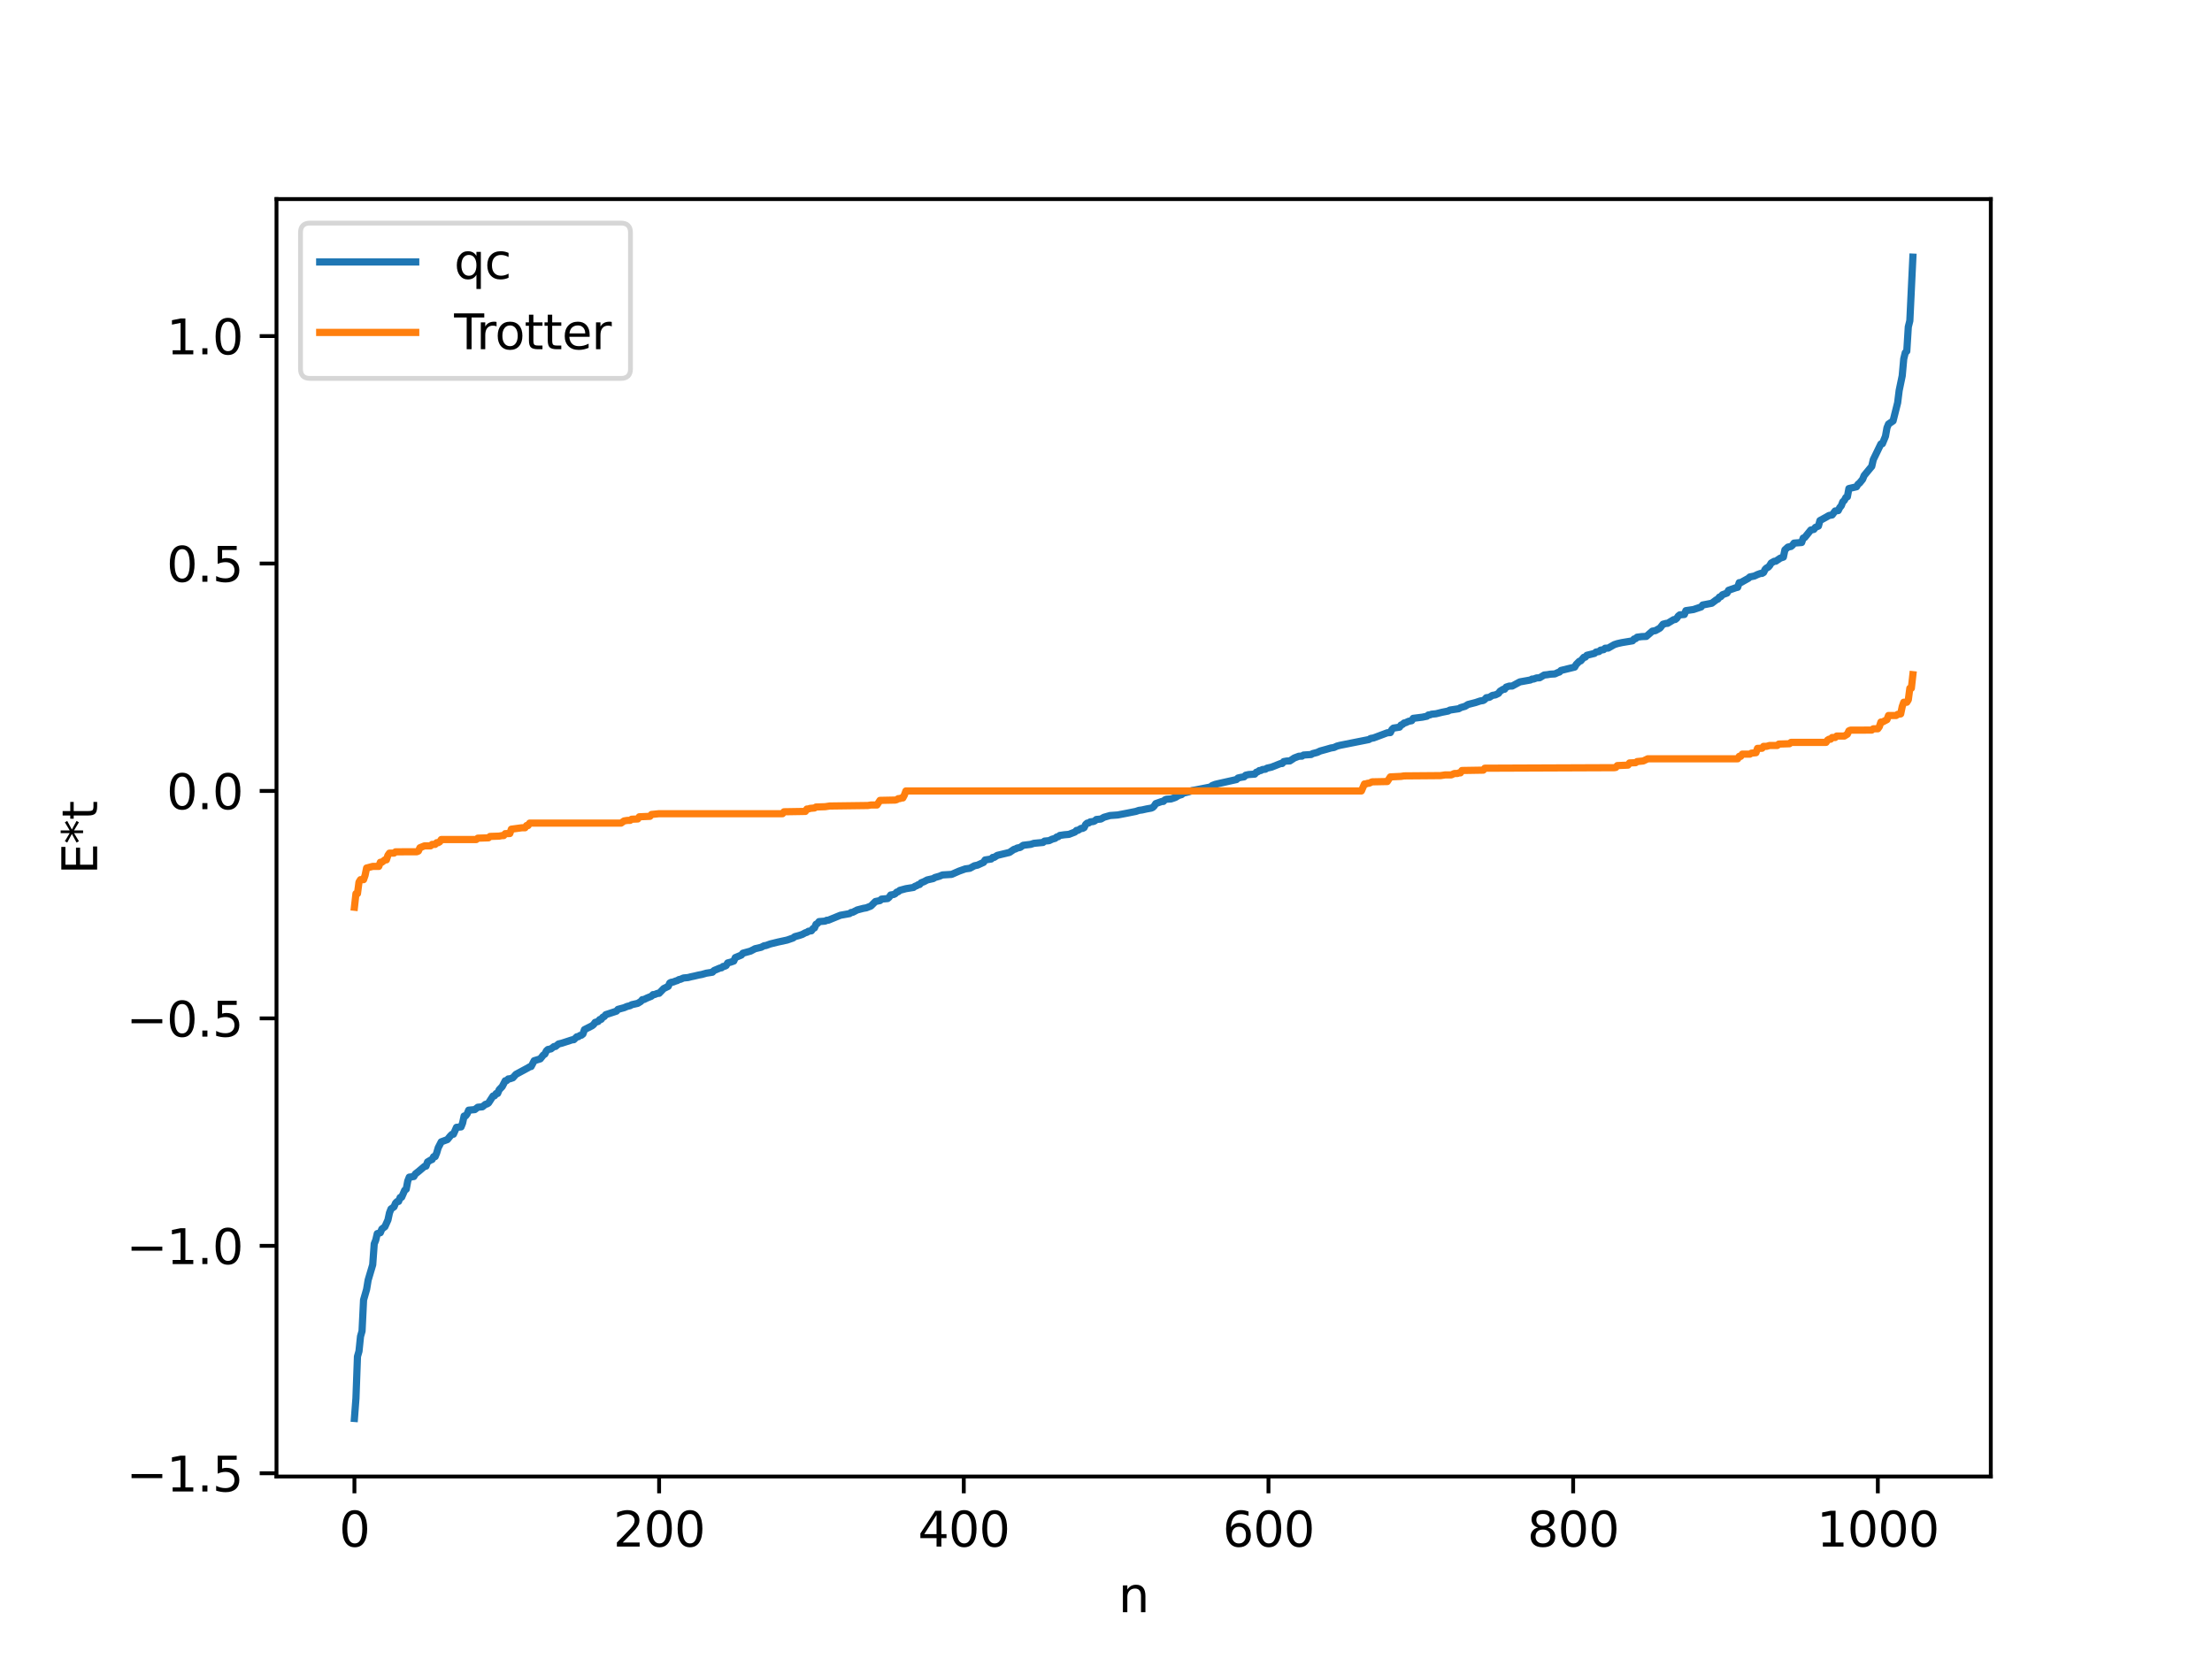 <?xml version="1.0" encoding="utf-8" standalone="no"?>
<!DOCTYPE svg PUBLIC "-//W3C//DTD SVG 1.1//EN"
  "http://www.w3.org/Graphics/SVG/1.1/DTD/svg11.dtd">
<svg xmlns:xlink="http://www.w3.org/1999/xlink" width="460.8pt" height="345.6pt" viewBox="0 0 460.8 345.6" xmlns="http://www.w3.org/2000/svg" version="1.1">
 <defs>
  <style type="text/css">*{stroke-linejoin: round; stroke-linecap: butt}</style>
 </defs>
 <g id="figure_1">
  <g id="patch_1">
   <path d="M 0 345.6 
L 460.8 345.6 
L 460.8 0 
L 0 0 
z
" style="fill: #ffffff"/>
  </g>
  <g id="axes_1">
   <g id="patch_2">
    <path d="M 57.6 307.584 
L 414.72 307.584 
L 414.72 41.472 
L 57.6 41.472 
z
" style="fill: #ffffff"/>
   </g>
   <g id="matplotlib.axis_1">
    <g id="xtick_1">
     <g id="line2d_1">
      <defs>
       <path id="m08254828db" d="M 0 0 
L 0 3.5 
" style="stroke: #000000; stroke-width: 0.8"/>
      </defs>
      <g>
       <use xlink:href="#m08254828db" x="73.833" y="307.584" style="stroke: #000000; stroke-width: 0.8"/>
      </g>
     </g>
     <g id="text_1">
      <!-- 0 -->
      <g transform="translate(70.651 322.182) scale(0.1 -0.1)">
       <defs>
        <path id="DejaVuSans-30" d="M 2034 4250 
Q 1547 4250 1301 3770 
Q 1056 3291 1056 2328 
Q 1056 1369 1301 889 
Q 1547 409 2034 409 
Q 2525 409 2770 889 
Q 3016 1369 3016 2328 
Q 3016 3291 2770 3770 
Q 2525 4250 2034 4250 
z
M 2034 4750 
Q 2819 4750 3233 4129 
Q 3647 3509 3647 2328 
Q 3647 1150 3233 529 
Q 2819 -91 2034 -91 
Q 1250 -91 836 529 
Q 422 1150 422 2328 
Q 422 3509 836 4129 
Q 1250 4750 2034 4750 
z
" transform="scale(0.016)"/>
       </defs>
       <use xlink:href="#DejaVuSans-30"/>
      </g>
     </g>
    </g>
    <g id="xtick_2">
     <g id="line2d_2">
      <g>
       <use xlink:href="#m08254828db" x="137.304" y="307.584" style="stroke: #000000; stroke-width: 0.8"/>
      </g>
     </g>
     <g id="text_2">
      <!-- 200 -->
      <g transform="translate(127.76 322.182) scale(0.1 -0.1)">
       <defs>
        <path id="DejaVuSans-32" d="M 1228 531 
L 3431 531 
L 3431 0 
L 469 0 
L 469 531 
Q 828 903 1448 1529 
Q 2069 2156 2228 2338 
Q 2531 2678 2651 2914 
Q 2772 3150 2772 3378 
Q 2772 3750 2511 3984 
Q 2250 4219 1831 4219 
Q 1534 4219 1204 4116 
Q 875 4013 500 3803 
L 500 4441 
Q 881 4594 1212 4672 
Q 1544 4750 1819 4750 
Q 2544 4750 2975 4387 
Q 3406 4025 3406 3419 
Q 3406 3131 3298 2873 
Q 3191 2616 2906 2266 
Q 2828 2175 2409 1742 
Q 1991 1309 1228 531 
z
" transform="scale(0.016)"/>
       </defs>
       <use xlink:href="#DejaVuSans-32"/>
       <use xlink:href="#DejaVuSans-30" x="63.623"/>
       <use xlink:href="#DejaVuSans-30" x="127.246"/>
      </g>
     </g>
    </g>
    <g id="xtick_3">
     <g id="line2d_3">
      <g>
       <use xlink:href="#m08254828db" x="200.775" y="307.584" style="stroke: #000000; stroke-width: 0.8"/>
      </g>
     </g>
     <g id="text_3">
      <!-- 400 -->
      <g transform="translate(191.231 322.182) scale(0.1 -0.1)">
       <defs>
        <path id="DejaVuSans-34" d="M 2419 4116 
L 825 1625 
L 2419 1625 
L 2419 4116 
z
M 2253 4666 
L 3047 4666 
L 3047 1625 
L 3713 1625 
L 3713 1100 
L 3047 1100 
L 3047 0 
L 2419 0 
L 2419 1100 
L 313 1100 
L 313 1709 
L 2253 4666 
z
" transform="scale(0.016)"/>
       </defs>
       <use xlink:href="#DejaVuSans-34"/>
       <use xlink:href="#DejaVuSans-30" x="63.623"/>
       <use xlink:href="#DejaVuSans-30" x="127.246"/>
      </g>
     </g>
    </g>
    <g id="xtick_4">
     <g id="line2d_4">
      <g>
       <use xlink:href="#m08254828db" x="264.246" y="307.584" style="stroke: #000000; stroke-width: 0.8"/>
      </g>
     </g>
     <g id="text_4">
      <!-- 600 -->
      <g transform="translate(254.702 322.182) scale(0.1 -0.1)">
       <defs>
        <path id="DejaVuSans-36" d="M 2113 2584 
Q 1688 2584 1439 2293 
Q 1191 2003 1191 1497 
Q 1191 994 1439 701 
Q 1688 409 2113 409 
Q 2538 409 2786 701 
Q 3034 994 3034 1497 
Q 3034 2003 2786 2293 
Q 2538 2584 2113 2584 
z
M 3366 4563 
L 3366 3988 
Q 3128 4100 2886 4159 
Q 2644 4219 2406 4219 
Q 1781 4219 1451 3797 
Q 1122 3375 1075 2522 
Q 1259 2794 1537 2939 
Q 1816 3084 2150 3084 
Q 2853 3084 3261 2657 
Q 3669 2231 3669 1497 
Q 3669 778 3244 343 
Q 2819 -91 2113 -91 
Q 1303 -91 875 529 
Q 447 1150 447 2328 
Q 447 3434 972 4092 
Q 1497 4750 2381 4750 
Q 2619 4750 2861 4703 
Q 3103 4656 3366 4563 
z
" transform="scale(0.016)"/>
       </defs>
       <use xlink:href="#DejaVuSans-36"/>
       <use xlink:href="#DejaVuSans-30" x="63.623"/>
       <use xlink:href="#DejaVuSans-30" x="127.246"/>
      </g>
     </g>
    </g>
    <g id="xtick_5">
     <g id="line2d_5">
      <g>
       <use xlink:href="#m08254828db" x="327.717" y="307.584" style="stroke: #000000; stroke-width: 0.8"/>
      </g>
     </g>
     <g id="text_5">
      <!-- 800 -->
      <g transform="translate(318.173 322.182) scale(0.1 -0.1)">
       <defs>
        <path id="DejaVuSans-38" d="M 2034 2216 
Q 1584 2216 1326 1975 
Q 1069 1734 1069 1313 
Q 1069 891 1326 650 
Q 1584 409 2034 409 
Q 2484 409 2743 651 
Q 3003 894 3003 1313 
Q 3003 1734 2745 1975 
Q 2488 2216 2034 2216 
z
M 1403 2484 
Q 997 2584 770 2862 
Q 544 3141 544 3541 
Q 544 4100 942 4425 
Q 1341 4750 2034 4750 
Q 2731 4750 3128 4425 
Q 3525 4100 3525 3541 
Q 3525 3141 3298 2862 
Q 3072 2584 2669 2484 
Q 3125 2378 3379 2068 
Q 3634 1759 3634 1313 
Q 3634 634 3220 271 
Q 2806 -91 2034 -91 
Q 1263 -91 848 271 
Q 434 634 434 1313 
Q 434 1759 690 2068 
Q 947 2378 1403 2484 
z
M 1172 3481 
Q 1172 3119 1398 2916 
Q 1625 2713 2034 2713 
Q 2441 2713 2670 2916 
Q 2900 3119 2900 3481 
Q 2900 3844 2670 4047 
Q 2441 4250 2034 4250 
Q 1625 4250 1398 4047 
Q 1172 3844 1172 3481 
z
" transform="scale(0.016)"/>
       </defs>
       <use xlink:href="#DejaVuSans-38"/>
       <use xlink:href="#DejaVuSans-30" x="63.623"/>
       <use xlink:href="#DejaVuSans-30" x="127.246"/>
      </g>
     </g>
    </g>
    <g id="xtick_6">
     <g id="line2d_6">
      <g>
       <use xlink:href="#m08254828db" x="391.188" y="307.584" style="stroke: #000000; stroke-width: 0.8"/>
      </g>
     </g>
     <g id="text_6">
      <!-- 1000 -->
      <g transform="translate(378.463 322.182) scale(0.1 -0.1)">
       <defs>
        <path id="DejaVuSans-31" d="M 794 531 
L 1825 531 
L 1825 4091 
L 703 3866 
L 703 4441 
L 1819 4666 
L 2450 4666 
L 2450 531 
L 3481 531 
L 3481 0 
L 794 0 
L 794 531 
z
" transform="scale(0.016)"/>
       </defs>
       <use xlink:href="#DejaVuSans-31"/>
       <use xlink:href="#DejaVuSans-30" x="63.623"/>
       <use xlink:href="#DejaVuSans-30" x="127.246"/>
       <use xlink:href="#DejaVuSans-30" x="190.869"/>
      </g>
     </g>
    </g>
    <g id="text_7">
     <!-- n -->
     <g transform="translate(232.991 335.861) scale(0.1 -0.1)">
      <defs>
       <path id="DejaVuSans-6e" d="M 3513 2113 
L 3513 0 
L 2938 0 
L 2938 2094 
Q 2938 2591 2744 2837 
Q 2550 3084 2163 3084 
Q 1697 3084 1428 2787 
Q 1159 2491 1159 1978 
L 1159 0 
L 581 0 
L 581 3500 
L 1159 3500 
L 1159 2956 
Q 1366 3272 1645 3428 
Q 1925 3584 2291 3584 
Q 2894 3584 3203 3211 
Q 3513 2838 3513 2113 
z
" transform="scale(0.016)"/>
      </defs>
      <use xlink:href="#DejaVuSans-6e"/>
     </g>
    </g>
   </g>
   <g id="matplotlib.axis_2">
    <g id="ytick_1">
     <g id="line2d_7">
      <defs>
       <path id="mc6a101821f" d="M 0 0 
L -3.5 0 
" style="stroke: #000000; stroke-width: 0.8"/>
      </defs>
      <g>
       <use xlink:href="#mc6a101821f" x="57.6" y="306.906" style="stroke: #000000; stroke-width: 0.8"/>
      </g>
     </g>
     <g id="text_8">
      <!-- −1.5 -->
      <g transform="translate(26.317 310.705) scale(0.1 -0.1)">
       <defs>
        <path id="DejaVuSans-2212" d="M 678 2272 
L 4684 2272 
L 4684 1741 
L 678 1741 
L 678 2272 
z
" transform="scale(0.016)"/>
        <path id="DejaVuSans-2e" d="M 684 794 
L 1344 794 
L 1344 0 
L 684 0 
L 684 794 
z
" transform="scale(0.016)"/>
        <path id="DejaVuSans-35" d="M 691 4666 
L 3169 4666 
L 3169 4134 
L 1269 4134 
L 1269 2991 
Q 1406 3038 1543 3061 
Q 1681 3084 1819 3084 
Q 2600 3084 3056 2656 
Q 3513 2228 3513 1497 
Q 3513 744 3044 326 
Q 2575 -91 1722 -91 
Q 1428 -91 1123 -41 
Q 819 9 494 109 
L 494 744 
Q 775 591 1075 516 
Q 1375 441 1709 441 
Q 2250 441 2565 725 
Q 2881 1009 2881 1497 
Q 2881 1984 2565 2268 
Q 2250 2553 1709 2553 
Q 1456 2553 1204 2497 
Q 953 2441 691 2322 
L 691 4666 
z
" transform="scale(0.016)"/>
       </defs>
       <use xlink:href="#DejaVuSans-2212"/>
       <use xlink:href="#DejaVuSans-31" x="83.789"/>
       <use xlink:href="#DejaVuSans-2e" x="147.412"/>
       <use xlink:href="#DejaVuSans-35" x="179.199"/>
      </g>
     </g>
    </g>
    <g id="ytick_2">
     <g id="line2d_8">
      <g>
       <use xlink:href="#mc6a101821f" x="57.6" y="259.527" style="stroke: #000000; stroke-width: 0.8"/>
      </g>
     </g>
     <g id="text_9">
      <!-- −1.0 -->
      <g transform="translate(26.317 263.326) scale(0.1 -0.1)">
       <use xlink:href="#DejaVuSans-2212"/>
       <use xlink:href="#DejaVuSans-31" x="83.789"/>
       <use xlink:href="#DejaVuSans-2e" x="147.412"/>
       <use xlink:href="#DejaVuSans-30" x="179.199"/>
      </g>
     </g>
    </g>
    <g id="ytick_3">
     <g id="line2d_9">
      <g>
       <use xlink:href="#mc6a101821f" x="57.6" y="212.149" style="stroke: #000000; stroke-width: 0.8"/>
      </g>
     </g>
     <g id="text_10">
      <!-- −0.5 -->
      <g transform="translate(26.317 215.948) scale(0.1 -0.1)">
       <use xlink:href="#DejaVuSans-2212"/>
       <use xlink:href="#DejaVuSans-30" x="83.789"/>
       <use xlink:href="#DejaVuSans-2e" x="147.412"/>
       <use xlink:href="#DejaVuSans-35" x="179.199"/>
      </g>
     </g>
    </g>
    <g id="ytick_4">
     <g id="line2d_10">
      <g>
       <use xlink:href="#mc6a101821f" x="57.6" y="164.77" style="stroke: #000000; stroke-width: 0.8"/>
      </g>
     </g>
     <g id="text_11">
      <!-- 0.0 -->
      <g transform="translate(34.697 168.569) scale(0.1 -0.1)">
       <use xlink:href="#DejaVuSans-30"/>
       <use xlink:href="#DejaVuSans-2e" x="63.623"/>
       <use xlink:href="#DejaVuSans-30" x="95.41"/>
      </g>
     </g>
    </g>
    <g id="ytick_5">
     <g id="line2d_11">
      <g>
       <use xlink:href="#mc6a101821f" x="57.6" y="117.391" style="stroke: #000000; stroke-width: 0.8"/>
      </g>
     </g>
     <g id="text_12">
      <!-- 0.5 -->
      <g transform="translate(34.697 121.191) scale(0.1 -0.1)">
       <use xlink:href="#DejaVuSans-30"/>
       <use xlink:href="#DejaVuSans-2e" x="63.623"/>
       <use xlink:href="#DejaVuSans-35" x="95.41"/>
      </g>
     </g>
    </g>
    <g id="ytick_6">
     <g id="line2d_12">
      <g>
       <use xlink:href="#mc6a101821f" x="57.6" y="70.013" style="stroke: #000000; stroke-width: 0.8"/>
      </g>
     </g>
     <g id="text_13">
      <!-- 1.0 -->
      <g transform="translate(34.697 73.812) scale(0.1 -0.1)">
       <use xlink:href="#DejaVuSans-31"/>
       <use xlink:href="#DejaVuSans-2e" x="63.623"/>
       <use xlink:href="#DejaVuSans-30" x="95.41"/>
      </g>
     </g>
    </g>
    <g id="text_14">
     <!-- E*t -->
     <g transform="translate(20.238 182.148) rotate(-90) scale(0.1 -0.1)">
      <defs>
       <path id="DejaVuSans-45" d="M 628 4666 
L 3578 4666 
L 3578 4134 
L 1259 4134 
L 1259 2753 
L 3481 2753 
L 3481 2222 
L 1259 2222 
L 1259 531 
L 3634 531 
L 3634 0 
L 628 0 
L 628 4666 
z
" transform="scale(0.016)"/>
       <path id="DejaVuSans-2a" d="M 3009 3897 
L 1888 3291 
L 3009 2681 
L 2828 2375 
L 1778 3009 
L 1778 1831 
L 1422 1831 
L 1422 3009 
L 372 2375 
L 191 2681 
L 1313 3291 
L 191 3897 
L 372 4206 
L 1422 3572 
L 1422 4750 
L 1778 4750 
L 1778 3572 
L 2828 4206 
L 3009 3897 
z
" transform="scale(0.016)"/>
       <path id="DejaVuSans-74" d="M 1172 4494 
L 1172 3500 
L 2356 3500 
L 2356 3053 
L 1172 3053 
L 1172 1153 
Q 1172 725 1289 603 
Q 1406 481 1766 481 
L 2356 481 
L 2356 0 
L 1766 0 
Q 1100 0 847 248 
Q 594 497 594 1153 
L 594 3053 
L 172 3053 
L 172 3500 
L 594 3500 
L 594 4494 
L 1172 4494 
z
" transform="scale(0.016)"/>
      </defs>
      <use xlink:href="#DejaVuSans-45"/>
      <use xlink:href="#DejaVuSans-2a" x="63.184"/>
      <use xlink:href="#DejaVuSans-74" x="113.184"/>
     </g>
    </g>
   </g>
   <g id="line2d_13">
    <path d="M 73.833 295.488 
L 74.15 291.302 
L 74.467 282.59 
L 74.785 281.486 
L 75.102 278.404 
L 75.42 277.299 
L 75.737 270.805 
L 76.372 268.588 
L 76.689 266.672 
L 77.641 263.464 
L 77.958 259.12 
L 78.276 258.328 
L 78.593 256.981 
L 79.228 256.802 
L 79.545 256.034 
L 80.18 255.547 
L 80.815 254.142 
L 81.132 252.67 
L 81.449 251.848 
L 82.084 251.401 
L 82.401 250.629 
L 82.719 250.315 
L 83.036 250.279 
L 83.353 249.461 
L 83.671 249.407 
L 84.305 247.957 
L 84.623 247.74 
L 84.94 246.037 
L 85.258 245.221 
L 86.21 245.092 
L 86.527 244.552 
L 87.162 244.057 
L 88.431 242.979 
L 88.748 242.929 
L 89.066 242.053 
L 89.7 241.671 
L 90.018 241.545 
L 90.335 240.959 
L 90.653 240.943 
L 90.97 240.173 
L 91.287 239.098 
L 91.922 237.867 
L 93.191 237.399 
L 93.826 236.626 
L 94.143 236.313 
L 94.461 236.277 
L 95.096 234.843 
L 96.048 234.755 
L 96.365 233.955 
L 96.682 232.489 
L 97 232.457 
L 97.317 232.035 
L 97.634 231.269 
L 98.904 231.151 
L 99.539 230.657 
L 100.491 230.569 
L 101.125 230.054 
L 101.443 229.981 
L 101.76 229.785 
L 102.712 228.317 
L 103.029 228.27 
L 103.347 227.811 
L 103.664 227.79 
L 103.981 227.019 
L 104.616 226.358 
L 105.251 225.141 
L 105.568 225.096 
L 105.886 224.758 
L 106.203 224.739 
L 106.838 224.526 
L 107.472 223.81 
L 110.011 222.439 
L 110.329 222.237 
L 110.646 222.174 
L 111.281 220.967 
L 112.55 220.581 
L 113.185 219.785 
L 113.502 219.584 
L 113.82 218.924 
L 114.137 218.63 
L 114.772 218.507 
L 115.406 218.016 
L 115.724 217.995 
L 116.358 217.475 
L 116.993 217.328 
L 117.628 217.123 
L 119.215 216.605 
L 119.532 216.588 
L 120.167 215.979 
L 120.484 215.961 
L 120.801 215.715 
L 121.119 215.654 
L 121.436 215.398 
L 121.753 214.491 
L 123.34 213.685 
L 123.658 213.426 
L 123.975 212.982 
L 124.61 212.787 
L 124.927 212.389 
L 125.244 212.344 
L 125.562 211.909 
L 125.879 211.767 
L 126.196 211.373 
L 128.418 210.643 
L 128.735 210.268 
L 130.005 209.926 
L 130.639 209.656 
L 131.274 209.499 
L 131.591 209.304 
L 132.861 209.013 
L 133.496 208.62 
L 133.813 208.241 
L 134.13 208.229 
L 134.765 207.915 
L 135.717 207.527 
L 136.034 207.198 
L 136.352 207.189 
L 136.986 206.927 
L 137.304 206.924 
L 138.256 205.94 
L 139.208 205.474 
L 139.525 204.781 
L 139.843 204.619 
L 140.16 204.599 
L 140.795 204.35 
L 141.112 204.263 
L 141.429 204.059 
L 141.747 204.009 
L 142.381 203.733 
L 143.334 203.641 
L 143.968 203.474 
L 144.603 203.343 
L 145.555 203.115 
L 146.19 203.003 
L 147.142 202.731 
L 148.411 202.532 
L 148.729 202.189 
L 149.998 201.652 
L 150.315 201.611 
L 150.633 201.325 
L 150.95 201.299 
L 151.267 201.14 
L 151.585 200.595 
L 152.22 200.432 
L 152.854 200.209 
L 153.172 199.487 
L 154.441 198.958 
L 154.758 198.569 
L 156.345 198.133 
L 157.297 197.634 
L 158.567 197.336 
L 159.201 197.005 
L 159.519 196.983 
L 160.471 196.64 
L 162.058 196.249 
L 163.962 195.835 
L 165.231 195.394 
L 165.548 195.127 
L 166.5 194.871 
L 167.135 194.655 
L 167.77 194.31 
L 168.087 194.229 
L 168.405 194 
L 169.039 193.9 
L 169.357 193.445 
L 169.674 193.305 
L 169.991 192.543 
L 170.309 192.38 
L 170.626 191.986 
L 171.896 191.884 
L 172.213 191.711 
L 172.53 191.704 
L 175.069 190.666 
L 176.973 190.323 
L 177.291 190.089 
L 177.608 190.061 
L 178.56 189.564 
L 179.829 189.23 
L 180.464 189.119 
L 181.416 188.749 
L 182.368 187.8 
L 183.32 187.607 
L 183.638 187.3 
L 184.907 187.186 
L 185.224 186.918 
L 185.542 186.445 
L 186.177 186.337 
L 186.494 186.176 
L 186.811 185.842 
L 187.129 185.754 
L 187.446 185.474 
L 188.715 185.127 
L 190.302 184.87 
L 190.62 184.616 
L 190.937 184.529 
L 191.254 184.31 
L 191.572 184.26 
L 191.889 183.901 
L 192.524 183.648 
L 193.158 183.305 
L 194.428 183.02 
L 194.745 182.805 
L 195.697 182.536 
L 196.332 182.267 
L 198.236 182.15 
L 199.823 181.457 
L 201.092 181.007 
L 202.044 180.878 
L 202.679 180.529 
L 202.996 180.354 
L 203.631 180.224 
L 204.9 179.646 
L 205.218 179.144 
L 206.487 178.949 
L 206.805 178.613 
L 207.122 178.603 
L 207.757 178.188 
L 210.296 177.576 
L 210.93 177.141 
L 211.248 176.927 
L 211.565 176.853 
L 211.882 176.665 
L 212.517 176.539 
L 213.152 176.088 
L 214.421 175.932 
L 214.739 175.891 
L 215.373 175.679 
L 216.643 175.558 
L 217.277 175.499 
L 217.595 175.215 
L 218.547 175.124 
L 219.181 174.816 
L 219.816 174.638 
L 220.134 174.359 
L 220.451 174.302 
L 220.768 174.038 
L 221.72 173.897 
L 222.672 173.813 
L 223.942 173.322 
L 224.259 172.99 
L 224.577 172.966 
L 225.211 172.569 
L 225.529 172.568 
L 225.846 172.401 
L 226.163 171.742 
L 226.481 171.473 
L 226.798 171.445 
L 227.115 171.21 
L 227.75 171.136 
L 228.067 171.007 
L 228.385 170.714 
L 229.337 170.622 
L 229.972 170.252 
L 231.241 169.888 
L 232.828 169.774 
L 233.78 169.593 
L 234.732 169.411 
L 236.636 169.029 
L 237.271 168.812 
L 237.905 168.729 
L 238.858 168.517 
L 239.81 168.346 
L 240.127 168.215 
L 240.444 167.906 
L 240.762 167.408 
L 242.031 166.959 
L 242.348 166.95 
L 242.666 166.623 
L 242.983 166.494 
L 243.935 166.436 
L 244.57 166.225 
L 244.887 166.107 
L 245.522 165.715 
L 246.157 165.526 
L 246.474 165.236 
L 247.743 164.925 
L 248.378 164.669 
L 249.013 164.564 
L 252.186 163.939 
L 252.504 163.648 
L 253.139 163.398 
L 253.773 163.248 
L 257.581 162.395 
L 257.899 162.076 
L 258.534 161.928 
L 259.168 161.831 
L 259.486 161.494 
L 260.12 161.352 
L 261.39 161.265 
L 261.707 160.87 
L 262.024 160.779 
L 262.342 160.518 
L 262.659 160.51 
L 262.977 160.312 
L 263.611 160.241 
L 263.929 160.025 
L 264.881 159.812 
L 266.785 159.056 
L 267.102 159.053 
L 267.42 158.654 
L 268.054 158.536 
L 268.689 158.516 
L 269.641 157.895 
L 270.593 157.534 
L 271.228 157.517 
L 271.545 157.289 
L 273.132 157.18 
L 273.449 156.987 
L 274.401 156.74 
L 275.036 156.443 
L 276.305 156.096 
L 277.258 155.819 
L 277.892 155.715 
L 278.527 155.422 
L 279.162 155.259 
L 285.191 154.058 
L 285.509 153.837 
L 286.143 153.724 
L 289 152.65 
L 289.634 152.611 
L 289.952 151.983 
L 290.269 151.68 
L 291.539 151.481 
L 291.856 151.033 
L 292.173 150.92 
L 292.491 150.614 
L 292.808 150.552 
L 293.443 150.259 
L 294.077 150.134 
L 294.395 149.642 
L 296.299 149.401 
L 297.251 149.205 
L 297.568 148.936 
L 297.886 148.931 
L 298.203 148.783 
L 299.155 148.687 
L 300.424 148.373 
L 301.694 148.121 
L 302.011 147.925 
L 303.915 147.637 
L 304.233 147.422 
L 304.867 147.233 
L 305.185 147.148 
L 305.82 146.755 
L 307.406 146.347 
L 308.358 146.027 
L 308.993 145.923 
L 309.31 145.705 
L 309.628 145.349 
L 310.262 145.266 
L 310.897 144.863 
L 311.532 144.756 
L 312.167 144.439 
L 312.484 143.991 
L 313.119 143.602 
L 313.436 143.581 
L 313.753 143.142 
L 314.388 142.93 
L 315.023 142.911 
L 316.61 142.053 
L 318.831 141.651 
L 319.148 141.462 
L 319.466 141.461 
L 320.1 141.227 
L 320.735 141.191 
L 321.687 140.615 
L 322.322 140.553 
L 322.957 140.444 
L 323.909 140.39 
L 324.543 140.095 
L 324.861 140.001 
L 325.178 139.668 
L 328.034 138.967 
L 328.352 138.414 
L 328.986 137.775 
L 329.304 137.664 
L 329.939 136.927 
L 330.256 136.89 
L 330.573 136.506 
L 332.16 136.115 
L 332.477 135.834 
L 333.112 135.724 
L 333.429 135.434 
L 334.064 135.338 
L 334.381 135.037 
L 335.016 135.012 
L 336.286 134.287 
L 336.92 134.079 
L 337.872 133.866 
L 340.094 133.495 
L 340.411 133.114 
L 340.729 133.047 
L 341.046 132.739 
L 341.998 132.616 
L 342.95 132.577 
L 344.22 131.477 
L 344.854 131.373 
L 345.806 130.835 
L 346.441 130.033 
L 347.076 129.865 
L 347.393 129.85 
L 348.662 129.082 
L 348.98 129.053 
L 349.297 128.805 
L 349.615 128.34 
L 349.932 128.085 
L 350.884 128.009 
L 351.201 127.208 
L 352.788 126.974 
L 353.423 126.759 
L 354.375 126.443 
L 354.692 126.034 
L 356.596 125.666 
L 357.548 124.949 
L 357.866 124.803 
L 358.183 124.379 
L 358.5 124.276 
L 358.818 123.896 
L 359.77 123.547 
L 360.087 122.968 
L 361.674 122.412 
L 361.991 122.344 
L 362.309 121.374 
L 362.626 121.368 
L 364.213 120.478 
L 364.53 120.186 
L 365.165 120.058 
L 365.482 119.991 
L 366.117 119.688 
L 366.752 119.455 
L 367.069 119.449 
L 367.386 119.261 
L 367.704 118.618 
L 368.021 118.308 
L 368.339 118.172 
L 368.656 117.815 
L 368.973 117.287 
L 369.608 116.928 
L 369.925 116.906 
L 370.877 116.266 
L 371.512 116.056 
L 371.829 114.542 
L 372.464 113.969 
L 373.099 113.837 
L 373.416 113.572 
L 373.734 113.137 
L 375.32 113.013 
L 375.638 112.088 
L 375.955 111.977 
L 377.224 110.413 
L 377.859 110.287 
L 378.177 109.863 
L 378.811 109.592 
L 379.129 108.44 
L 380.398 107.745 
L 381.033 107.378 
L 381.667 107.275 
L 382.302 106.44 
L 382.937 106.365 
L 383.254 105.732 
L 383.572 105.361 
L 383.889 104.529 
L 384.206 104.248 
L 384.524 103.638 
L 384.841 103.497 
L 385.158 101.771 
L 386.745 101.404 
L 387.062 100.872 
L 387.38 100.634 
L 388.015 99.853 
L 388.332 99.071 
L 389.601 97.529 
L 389.919 97.155 
L 390.236 95.763 
L 391.823 92.486 
L 392.14 92.43 
L 392.775 90.888 
L 393.092 89.122 
L 393.41 88.342 
L 394.362 87.686 
L 395.314 83.895 
L 395.631 81.344 
L 396.266 78.285 
L 396.583 74.758 
L 396.9 73.47 
L 397.218 73.17 
L 397.535 68.084 
L 397.853 66.829 
L 398.487 53.568 
L 398.487 53.568 
" clip-path="url(#pc01e8344ea)" style="fill: none; stroke: #1f77b4; stroke-width: 1.5; stroke-linecap: square"/>
   </g>
   <g id="line2d_14">
    <path d="M 73.833 188.992 
L 74.15 186.165 
L 74.467 186.165 
L 74.785 183.749 
L 75.102 183.248 
L 75.737 183.248 
L 76.054 182.344 
L 76.372 180.818 
L 77.641 180.488 
L 78.91 180.488 
L 79.228 179.627 
L 79.545 179.627 
L 80.18 179.123 
L 80.497 179.123 
L 80.815 178.171 
L 81.132 177.723 
L 82.084 177.715 
L 82.401 177.45 
L 86.844 177.435 
L 87.162 177.289 
L 87.479 176.599 
L 88.431 176.208 
L 89.7 176.208 
L 90.018 175.903 
L 90.653 175.903 
L 90.97 175.549 
L 91.287 175.549 
L 91.605 175.364 
L 91.922 174.889 
L 99.221 174.889 
L 99.539 174.606 
L 101.76 174.539 
L 102.077 174.246 
L 103.981 174.18 
L 104.616 174.065 
L 104.934 174.065 
L 105.251 173.663 
L 106.203 173.643 
L 106.52 172.735 
L 108.742 172.436 
L 109.377 172.436 
L 109.694 171.977 
L 110.011 171.977 
L 110.329 171.47 
L 129.37 171.47 
L 130.005 171.016 
L 130.639 170.911 
L 131.274 170.894 
L 131.591 170.659 
L 132.861 170.605 
L 133.178 170.151 
L 135.4 170.056 
L 135.717 169.669 
L 137.304 169.508 
L 163.01 169.508 
L 163.327 169.106 
L 167.77 169.033 
L 168.087 168.536 
L 168.405 168.536 
L 168.722 168.404 
L 169.674 168.318 
L 169.991 168.113 
L 171.896 168.051 
L 172.848 167.907 
L 180.781 167.802 
L 181.416 167.698 
L 182.686 167.698 
L 183.32 166.732 
L 186.494 166.668 
L 186.811 166.583 
L 187.129 166.371 
L 187.446 166.371 
L 187.763 166.227 
L 188.081 166.227 
L 188.398 165.626 
L 188.715 164.77 
L 283.605 164.77 
L 284.239 163.313 
L 284.557 163.313 
L 284.874 163.169 
L 285.191 163.169 
L 285.826 162.872 
L 289 162.808 
L 289.634 161.842 
L 291.856 161.738 
L 292.491 161.633 
L 300.107 161.571 
L 301.059 161.427 
L 302.329 161.427 
L 302.963 161.136 
L 303.598 161.136 
L 303.915 161.004 
L 304.233 161.004 
L 304.55 160.507 
L 308.993 160.434 
L 309.31 160.032 
L 336.286 159.923 
L 336.603 159.871 
L 336.92 159.484 
L 339.142 159.389 
L 339.459 158.935 
L 340.729 158.881 
L 341.046 158.646 
L 342.315 158.524 
L 343.267 158.07 
L 361.991 158.07 
L 362.309 157.563 
L 362.626 157.563 
L 362.943 157.104 
L 364.53 157.104 
L 364.848 156.895 
L 365.8 156.805 
L 366.117 155.897 
L 367.069 155.877 
L 367.386 155.475 
L 368.021 155.475 
L 368.656 155.294 
L 370.243 155.294 
L 370.56 155.001 
L 372.781 154.934 
L 373.099 154.651 
L 380.398 154.651 
L 380.715 154.176 
L 381.033 153.991 
L 381.35 153.991 
L 381.667 153.637 
L 382.302 153.637 
L 382.62 153.332 
L 384.206 153.332 
L 384.841 152.94 
L 385.158 152.251 
L 385.476 152.105 
L 389.919 152.09 
L 390.236 151.825 
L 391.188 151.817 
L 391.505 151.369 
L 391.823 150.417 
L 392.14 150.417 
L 393.092 149.913 
L 393.41 149.052 
L 394.996 149.052 
L 395.314 148.816 
L 395.948 148.722 
L 396.266 147.196 
L 396.583 146.292 
L 397.218 146.292 
L 397.535 145.791 
L 397.853 143.375 
L 398.17 143.375 
L 398.487 140.548 
L 398.487 140.548 
" clip-path="url(#pc01e8344ea)" style="fill: none; stroke: #ff7f0e; stroke-width: 1.5; stroke-linecap: square"/>
   </g>
   <g id="patch_3">
    <path d="M 57.6 307.584 
L 57.6 41.472 
" style="fill: none; stroke: #000000; stroke-width: 0.8; stroke-linejoin: miter; stroke-linecap: square"/>
   </g>
   <g id="patch_4">
    <path d="M 414.72 307.584 
L 414.72 41.472 
" style="fill: none; stroke: #000000; stroke-width: 0.8; stroke-linejoin: miter; stroke-linecap: square"/>
   </g>
   <g id="patch_5">
    <path d="M 57.6 307.584 
L 414.72 307.584 
" style="fill: none; stroke: #000000; stroke-width: 0.8; stroke-linejoin: miter; stroke-linecap: square"/>
   </g>
   <g id="patch_6">
    <path d="M 57.6 41.472 
L 414.72 41.472 
" style="fill: none; stroke: #000000; stroke-width: 0.8; stroke-linejoin: miter; stroke-linecap: square"/>
   </g>
   <g id="legend_1">
    <g id="patch_7">
     <path d="M 64.6 78.828 
L 129.342 78.828 
Q 131.342 78.828 131.342 76.828 
L 131.342 48.472 
Q 131.342 46.472 129.342 46.472 
L 64.6 46.472 
Q 62.6 46.472 62.6 48.472 
L 62.6 76.828 
Q 62.6 78.828 64.6 78.828 
z
" style="fill: #ffffff; opacity: 0.8; stroke: #cccccc; stroke-linejoin: miter"/>
    </g>
    <g id="line2d_15">
     <path d="M 66.6 54.57 
L 76.6 54.57 
L 86.6 54.57 
" style="fill: none; stroke: #1f77b4; stroke-width: 1.5; stroke-linecap: square"/>
    </g>
    <g id="text_15">
     <!-- qc -->
     <g transform="translate(94.6 58.07) scale(0.1 -0.1)">
      <defs>
       <path id="DejaVuSans-71" d="M 947 1747 
Q 947 1113 1208 752 
Q 1469 391 1925 391 
Q 2381 391 2643 752 
Q 2906 1113 2906 1747 
Q 2906 2381 2643 2742 
Q 2381 3103 1925 3103 
Q 1469 3103 1208 2742 
Q 947 2381 947 1747 
z
M 2906 525 
Q 2725 213 2448 61 
Q 2172 -91 1784 -91 
Q 1150 -91 751 415 
Q 353 922 353 1747 
Q 353 2572 751 3078 
Q 1150 3584 1784 3584 
Q 2172 3584 2448 3432 
Q 2725 3281 2906 2969 
L 2906 3500 
L 3481 3500 
L 3481 -1331 
L 2906 -1331 
L 2906 525 
z
" transform="scale(0.016)"/>
       <path id="DejaVuSans-63" d="M 3122 3366 
L 3122 2828 
Q 2878 2963 2633 3030 
Q 2388 3097 2138 3097 
Q 1578 3097 1268 2742 
Q 959 2388 959 1747 
Q 959 1106 1268 751 
Q 1578 397 2138 397 
Q 2388 397 2633 464 
Q 2878 531 3122 666 
L 3122 134 
Q 2881 22 2623 -34 
Q 2366 -91 2075 -91 
Q 1284 -91 818 406 
Q 353 903 353 1747 
Q 353 2603 823 3093 
Q 1294 3584 2113 3584 
Q 2378 3584 2631 3529 
Q 2884 3475 3122 3366 
z
" transform="scale(0.016)"/>
      </defs>
      <use xlink:href="#DejaVuSans-71"/>
      <use xlink:href="#DejaVuSans-63" x="63.477"/>
     </g>
    </g>
    <g id="line2d_16">
     <path d="M 66.6 69.249 
L 76.6 69.249 
L 86.6 69.249 
" style="fill: none; stroke: #ff7f0e; stroke-width: 1.5; stroke-linecap: square"/>
    </g>
    <g id="text_16">
     <!-- Trotter -->
     <g transform="translate(94.6 72.749) scale(0.1 -0.1)">
      <defs>
       <path id="DejaVuSans-54" d="M -19 4666 
L 3928 4666 
L 3928 4134 
L 2272 4134 
L 2272 0 
L 1638 0 
L 1638 4134 
L -19 4134 
L -19 4666 
z
" transform="scale(0.016)"/>
       <path id="DejaVuSans-72" d="M 2631 2963 
Q 2534 3019 2420 3045 
Q 2306 3072 2169 3072 
Q 1681 3072 1420 2755 
Q 1159 2438 1159 1844 
L 1159 0 
L 581 0 
L 581 3500 
L 1159 3500 
L 1159 2956 
Q 1341 3275 1631 3429 
Q 1922 3584 2338 3584 
Q 2397 3584 2469 3576 
Q 2541 3569 2628 3553 
L 2631 2963 
z
" transform="scale(0.016)"/>
       <path id="DejaVuSans-6f" d="M 1959 3097 
Q 1497 3097 1228 2736 
Q 959 2375 959 1747 
Q 959 1119 1226 758 
Q 1494 397 1959 397 
Q 2419 397 2687 759 
Q 2956 1122 2956 1747 
Q 2956 2369 2687 2733 
Q 2419 3097 1959 3097 
z
M 1959 3584 
Q 2709 3584 3137 3096 
Q 3566 2609 3566 1747 
Q 3566 888 3137 398 
Q 2709 -91 1959 -91 
Q 1206 -91 779 398 
Q 353 888 353 1747 
Q 353 2609 779 3096 
Q 1206 3584 1959 3584 
z
" transform="scale(0.016)"/>
       <path id="DejaVuSans-65" d="M 3597 1894 
L 3597 1613 
L 953 1613 
Q 991 1019 1311 708 
Q 1631 397 2203 397 
Q 2534 397 2845 478 
Q 3156 559 3463 722 
L 3463 178 
Q 3153 47 2828 -22 
Q 2503 -91 2169 -91 
Q 1331 -91 842 396 
Q 353 884 353 1716 
Q 353 2575 817 3079 
Q 1281 3584 2069 3584 
Q 2775 3584 3186 3129 
Q 3597 2675 3597 1894 
z
M 3022 2063 
Q 3016 2534 2758 2815 
Q 2500 3097 2075 3097 
Q 1594 3097 1305 2825 
Q 1016 2553 972 2059 
L 3022 2063 
z
" transform="scale(0.016)"/>
      </defs>
      <use xlink:href="#DejaVuSans-54"/>
      <use xlink:href="#DejaVuSans-72" x="46.334"/>
      <use xlink:href="#DejaVuSans-6f" x="85.197"/>
      <use xlink:href="#DejaVuSans-74" x="146.379"/>
      <use xlink:href="#DejaVuSans-74" x="185.588"/>
      <use xlink:href="#DejaVuSans-65" x="224.797"/>
      <use xlink:href="#DejaVuSans-72" x="286.32"/>
     </g>
    </g>
   </g>
  </g>
 </g>
 <defs>
  <clipPath id="pc01e8344ea">
   <rect x="57.6" y="41.472" width="357.12" height="266.112"/>
  </clipPath>
 </defs>
</svg>
